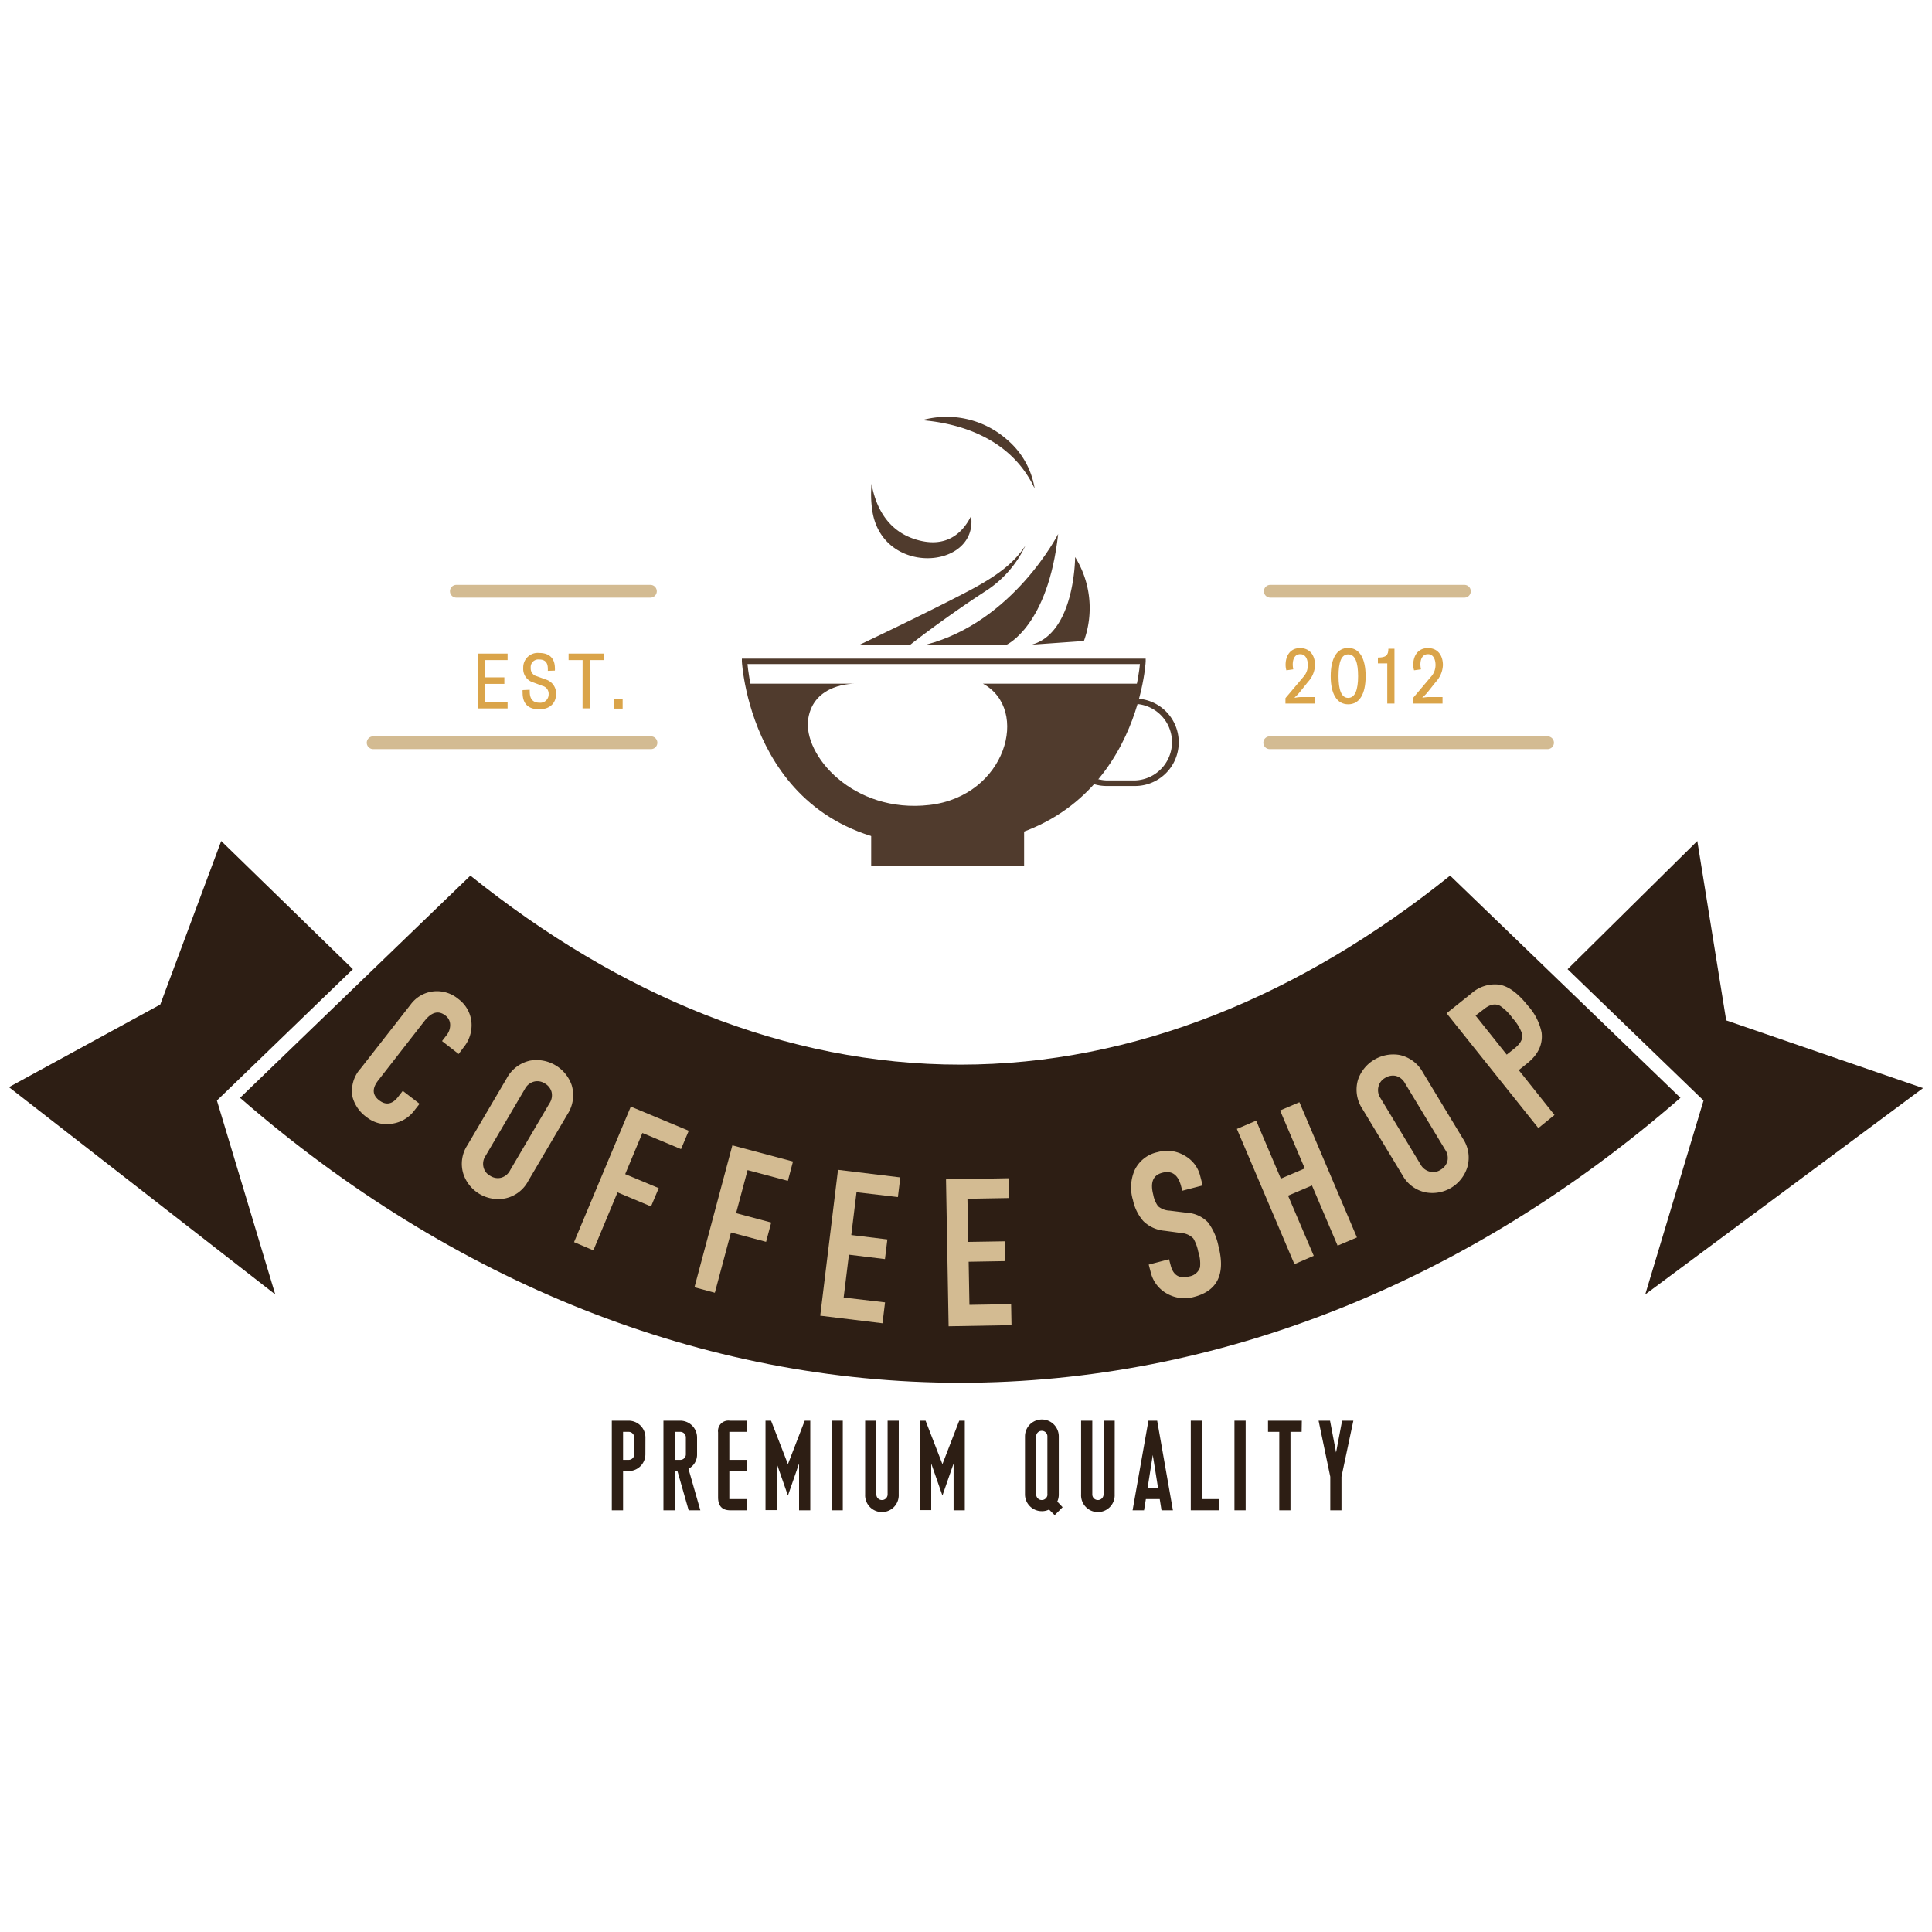 <svg id="Слой_1" data-name="Слой 1" xmlns="http://www.w3.org/2000/svg" viewBox="0 0 400 400"><defs><style>.cls-1{fill:#2d1e14;}.cls-2{fill:#daa449;}.cls-3{fill:#d3bb92;}.cls-4{fill:#503b2d;}</style></defs><path class="cls-1" d="M133.62,301.09a3.48,3.48,0,0,1-3.48,3.48H129v8.12h-2.33V294.14h3.48a3.48,3.48,0,0,1,3.48,3.47Zm-2.31,0v-3.48a1.13,1.13,0,0,0-.34-.82,1.12,1.12,0,0,0-.83-.34H129v5.8h1.15a1.16,1.16,0,0,0,1.17-1.16Z"/><path class="cls-1" d="M145,312.69h-2.42l-2.32-8.12h-.58v8.12h-2.32V294.14h3.48a3.48,3.48,0,0,1,3.48,3.47v3.48a3.28,3.28,0,0,1-1.78,3Zm-3-11.6v-3.48a1.16,1.16,0,0,0-1.16-1.16h-1.16v5.8h1.16a1.09,1.09,0,0,0,.82-.34A1.08,1.08,0,0,0,142,301.09Z"/><path class="cls-1" d="M154.65,312.69h-3.46q-2.52,0-2.52-2.7V296.55a2.14,2.14,0,0,1,2.43-2.41h3.55v2.31H151v5.8h3.66v2.32H151v5.8h3.66Z"/><path class="cls-1" d="M160.81,303v9.65h-2.32V294.14h1.15l3.49,9,3.48-9h1.15v18.55h-2.32V303l-2.31,6.64Z"/><path class="cls-1" d="M174.49,312.69h-2.32V294.14h2.32Z"/><path class="cls-1" d="M186.07,309.39a3.48,3.48,0,1,1-6.95,0V294.14h2.32v15.25a1.15,1.15,0,0,0,.33.83,1.17,1.17,0,0,0,2-.83V294.14h2.31Z"/><path class="cls-1" d="M192.8,303v9.65h-2.32V294.14h1.15l3.49,9,3.48-9h1.15v18.55h-2.32V303l-2.31,6.64Z"/><path class="cls-1" d="M220,312.05l-1.64,1.64-1.17-1.16a3.19,3.19,0,0,1-1.5.34,3.48,3.48,0,0,1-3.48-3.48v-12a3.48,3.48,0,1,1,7,0v12a3.46,3.46,0,0,1-.31,1.49Zm-3.15-2.66v-12a1.09,1.09,0,0,0-.34-.82,1.12,1.12,0,0,0-.82-.33,1.11,1.11,0,0,0-.82.33,1.09,1.09,0,0,0-.34.82v12a1.12,1.12,0,0,0,.34.83,1.08,1.08,0,0,0,.82.34,1.09,1.09,0,0,0,.82-.34A1.12,1.12,0,0,0,216.87,309.39Z"/><path class="cls-1" d="M230.78,309.39a3.48,3.48,0,1,1-6.95,0V294.14h2.32v15.25a1.15,1.15,0,0,0,.33.83,1.17,1.17,0,0,0,2-.83V294.14h2.31Z"/><path class="cls-1" d="M242.84,312.69h-2.36l-.37-2.32h-2.87l-.38,2.32h-2.37l3.28-18.55h1.81Zm-5.24-4.64h2.16l-1.09-6.82Z"/><path class="cls-1" d="M252.34,312.69h-5.8V294.14h2.33v16.23h3.47Z"/><path class="cls-1" d="M257.9,312.69h-2.32V294.14h2.32Z"/><path class="cls-1" d="M269.49,296.45h-2.31v16.24h-2.32V296.45h-2.33v-2.31h7Z"/><path class="cls-1" d="M280.2,294.14l-2.46,11.6v6.95h-2.32v-6.95L273,294.14h2.37l1.25,6.58,1.25-6.58Z"/><path class="cls-2" d="M98.91,135.32h6.18v1.34h-4.67v3.58h4v1.35h-4v3.75h4.67v1.33H98.91Z"/><path class="cls-2" d="M109.68,142.81a3.8,3.8,0,0,0,0,.44c0,1.17.43,2.24,2,2.24a1.72,1.72,0,0,0,1.91-1.78A1.67,1.67,0,0,0,112.3,142l-1.83-.69a2.91,2.91,0,0,1-2.14-3,3,3,0,0,1,3.32-3.12c2.75,0,3.23,1.88,3.23,3.09a2.88,2.88,0,0,1,0,.56l-1.46.05a3.56,3.56,0,0,0,0-.43c0-1-.33-1.92-1.78-1.92a1.58,1.58,0,0,0-1.76,1.74,1.65,1.65,0,0,0,1.27,1.73l1.81.66a3,3,0,0,1,2.17,3c0,1.79-1.17,3.18-3.49,3.18-3,0-3.44-2-3.44-3.41a3,3,0,0,1,0-.56Z"/><path class="cls-2" d="M120.62,136.66h-2.9v-1.34H125v1.34h-2.88v10h-1.51Z"/><path class="cls-2" d="M127.11,144.71h1.8v2h-1.8Z"/><path class="cls-2" d="M268.11,144.47a6.9,6.9,0,0,1,1.66-.15h2.5v1.34h-6.13v-1.12l3.68-4.36a3.6,3.6,0,0,0,.95-2.48c0-1.29-.52-2.26-1.56-2.26s-1.56.86-1.56,2.14a5.42,5.42,0,0,0,.11,1l-1.43.2a4.23,4.23,0,0,1-.16-1.18c0-1.5.72-3.42,3-3.42,2.06,0,3.09,1.54,3.09,3.53a5.41,5.41,0,0,1-1.46,3.47l-1.7,2.12a8,8,0,0,1-1.06,1.09Z"/><path class="cls-2" d="M275.51,140c0-3.67,1.26-5.85,3.62-5.85s3.61,2.18,3.61,5.85-1.26,5.82-3.61,5.82S275.51,143.65,275.51,140Zm5.67,0c0-2.84-.59-4.52-2.05-4.52s-2,1.68-2,4.52.59,4.49,2,4.49S281.18,142.83,281.18,140Z"/><path class="cls-2" d="M287.22,137.34h-1.94v-1.2c1.67,0,2.17-.46,2.17-1.83h1.26v11.35h-1.49Z"/><path class="cls-2" d="M294.5,144.47a6.9,6.9,0,0,1,1.66-.15h2.5v1.34h-6.13v-1.12l3.68-4.36a3.61,3.61,0,0,0,1-2.48c0-1.29-.53-2.26-1.56-2.26s-1.57.86-1.57,2.14a5.21,5.21,0,0,0,.12,1l-1.43.2a4.17,4.17,0,0,1-.17-1.18c0-1.5.73-3.42,3.05-3.42,2.05,0,3.09,1.54,3.09,3.53a5.42,5.42,0,0,1-1.47,3.47l-1.69,2.12a8.57,8.57,0,0,1-1.07,1.09Z"/><path class="cls-3" d="M134.66,155.09H77.37a1.32,1.32,0,1,1,0-2.63h57.29a1.32,1.32,0,1,1,0,2.63Z"/><path class="cls-3" d="M134.66,123.73H94.48a1.32,1.32,0,1,1,0-2.64h40.18a1.32,1.32,0,1,1,0,2.64Z"/><path class="cls-3" d="M320.24,155.09H263a1.32,1.32,0,1,1,0-2.63h57.29a1.32,1.32,0,1,1,0,2.63Z"/><path class="cls-3" d="M303.14,123.73H263a1.32,1.32,0,1,1,0-2.64h40.19a1.32,1.32,0,0,1,0,2.64Z"/><path class="cls-1" d="M300.23,181.29C269.45,206,235,220.42,198.81,220.42S128.16,206,97.39,181.29l-47.69,46c43.9,38.21,95.83,59,149.11,59s105.21-20.78,149.11-59Z"/><polygon class="cls-1" points="357.39 211.26 351.41 174.12 324.55 200.66 352.7 227.85 340.63 268 398.15 225.28 357.39 211.26"/><polygon class="cls-1" points="73.06 200.66 45.8 174.12 33.18 207.98 1.85 225.08 56.99 268 44.91 227.85 73.06 200.66"/><path class="cls-3" d="M86.87,228.53,85.72,230a6.93,6.93,0,0,1-4.65,2.66,6.59,6.59,0,0,1-5.15-1.36A7.54,7.54,0,0,1,73,227.17a6.87,6.87,0,0,1,1.65-5.93L85,208a6.77,6.77,0,0,1,4.65-2.74,6.91,6.91,0,0,1,5.25,1.57,6.76,6.76,0,0,1,2.7,4.71,7.22,7.22,0,0,1-1.64,5.33l-1,1.35-3.44-2.68.89-1.15a3.37,3.37,0,0,0,.79-2.23,2.39,2.39,0,0,0-1-1.92c-1.42-1.1-2.85-.72-4.31,1.14L78.3,223.69q-1.92,2.46.17,4.09c1.43,1.12,2.79.87,4-.75l.92-1.18Z"/><path class="cls-3" d="M96.77,237.1l8.14-13.85a7.25,7.25,0,0,1,4.83-3.66,7.72,7.72,0,0,1,8.62,5.07,7.21,7.21,0,0,1-.85,6l-8.15,13.85a7,7,0,0,1-4.8,3.61,7.59,7.59,0,0,1-8.62-5.06A7,7,0,0,1,96.77,237.1Zm11.9-11.64-8.14,13.85a2.93,2.93,0,0,0-.4,2.44,2.75,2.75,0,0,0,1.38,1.7,2.87,2.87,0,0,0,2.22.39,3,3,0,0,0,1.88-1.54l8.14-13.85a3,3,0,0,0,.44-2.4,2.93,2.93,0,0,0-1.42-1.75,2.81,2.81,0,0,0-2.16-.38A3,3,0,0,0,108.67,225.46Z"/><path class="cls-3" d="M118.85,257.17l11.75-28.06,12,5L141,237.91l-8-3.34-3.56,8.52,6.94,2.9-1.59,3.79-6.94-2.91-5,12Z"/><path class="cls-3" d="M143.78,266.52l7.85-29.39,12.55,3.35-1.06,4-8.34-2.22-2.38,8.91,7.27,1.94-1.06,4-7.27-1.94L148,267.65Z"/><path class="cls-3" d="M169.82,272.4l3.68-30.2,12.9,1.57-.5,4.07-8.57-1-1.08,8.86,7.47.91-.5,4.07-7.46-.91-1.09,8.87,8.57,1-.53,4.33Z"/><path class="cls-3" d="M196.4,274.59l-.54-30.42,13-.23.07,4.1-8.63.15.16,8.93L208,257l.07,4.1-7.52.13.16,8.93,8.63-.15.08,4.35Z"/><path class="cls-3" d="M248.46,243.36l.54,2.07-4.22,1.1-.25-.95q-.93-3.56-3.9-2.77c-1.91.49-2.52,2-1.86,4.54a5.79,5.79,0,0,0,1,2.39,4,4,0,0,0,2.4.91l3.56.44a6.54,6.54,0,0,1,4.38,2,12.18,12.18,0,0,1,2.15,4.87q2.26,8.64-5,10.54a7.31,7.31,0,0,1-5.65-.67,6.85,6.85,0,0,1-3.37-4.44l-.41-1.57,4.21-1.1.35,1.32c.53,2,1.78,2.76,3.77,2.24a2.81,2.81,0,0,0,2.29-1.88,7.71,7.71,0,0,0-.38-3.3,8.62,8.62,0,0,0-1-2.69,3.92,3.92,0,0,0-2.59-1.14l-3.34-.45a7.15,7.15,0,0,1-4.42-2,9.57,9.57,0,0,1-2.15-4.34,9,9,0,0,1,.33-6.18,6.82,6.82,0,0,1,4.8-3.77,7.06,7.06,0,0,1,5.63.77A6.57,6.57,0,0,1,248.46,243.36Z"/><path class="cls-3" d="M268,261.73l-11.92-28,4-1.71,5.11,12,4.95-2.11-5.11-12,4-1.71,11.91,28-4,1.7-5.31-12.46-4.95,2.11L272,260Z"/><path class="cls-3" d="M290.38,243.33l-8.31-13.75a7.19,7.19,0,0,1-.92-6,7.72,7.72,0,0,1,8.56-5.17,7.19,7.19,0,0,1,4.87,3.6l8.31,13.75a7.07,7.07,0,0,1,.89,5.94,7.58,7.58,0,0,1-8.55,5.18A7.08,7.08,0,0,1,290.38,243.33Zm-4.58-16,8.31,13.75a3,3,0,0,0,2,1.51,2.74,2.74,0,0,0,2.15-.4,3,3,0,0,0,1.41-1.77,3,3,0,0,0-.47-2.39l-8.31-13.75a3.05,3.05,0,0,0-1.9-1.53,3,3,0,0,0-2.22.42,2.78,2.78,0,0,0-1.35,1.72A2.94,2.94,0,0,0,285.8,227.33Z"/><path class="cls-3" d="M318.5,233.56l-19-23.78,5.11-4.08a7.31,7.31,0,0,1,5.71-1.85c1.91.27,3.92,1.73,6,4.35a11.89,11.89,0,0,1,2.85,5.55q.46,3.67-3,6.42l-1.73,1.38,7.4,9.29Zm-13-23.3,6.45,8.09,1.64-1.31c1.24-1,1.76-2,1.55-3a9.49,9.49,0,0,0-1.95-3.2,10.27,10.27,0,0,0-2.62-2.6q-1.5-.78-3.3.66Z"/><path class="cls-4" d="M194.53,175.08h0c-38.8,0-40.91-37.75-40.93-38.13l0-.59H237.2l0,.59c0,.37-2.16,37.56-41.78,38.12Zm-39.77-37.6c.43,4.74,4.69,36.47,39.76,36.47h.85c35.86-.51,40.19-31.77,40.64-36.47Z"/><polygon class="cls-4" points="180.37 172.52 180.37 179.28 212.03 179.28 212.03 170.86 180.37 172.52"/><path class="cls-4" d="M176.87,141.55H154.76c1.92,10.14,9.68,33.4,40.62,33s38.64-23,40.59-33H203.51c9.82,5.33,4.77,23.28-11.07,25.11s-26.23-10.38-25.11-17.81S176.87,141.55,176.87,141.55Z"/><path class="cls-4" d="M191.73,133.47h16.69s8.56-3.84,10.66-22.91C219.08,110.56,209.83,128.74,191.73,133.47Z"/><path class="cls-4" d="M213.61,133.47l10.8-.76a20,20,0,0,0-1.82-17.38S222.59,131,213.61,133.47Z"/><path class="cls-4" d="M204.54,122.06a22.52,22.52,0,0,0,7.75-9.09c-2.42,3.71-6,6.36-12,9.51-9,4.71-22.3,11-22.3,11h10.47S195.38,128,204.54,122.06Z"/><path class="cls-4" d="M180.52,105.14c1.62,14.36,22.06,12.89,20.53,1.7-1.9,3.83-5.43,6.71-11.48,4.84-6.3-1.94-8.42-7.49-9.12-11.51A23.14,23.14,0,0,0,180.52,105.14Z"/><path class="cls-4" d="M208.47,91a18.9,18.9,0,0,0-17.57-4c7.37.6,18.34,3.48,23.31,14.14A16.7,16.7,0,0,0,208.47,91Z"/><path class="cls-4" d="M235,162.73h-5.89a9,9,0,1,1,0-18.09H235a9,9,0,1,1,0,18.09Zm-5.89-17a7.93,7.93,0,0,0,0,15.85H235a7.93,7.93,0,0,0,0-15.85Z"/></svg>